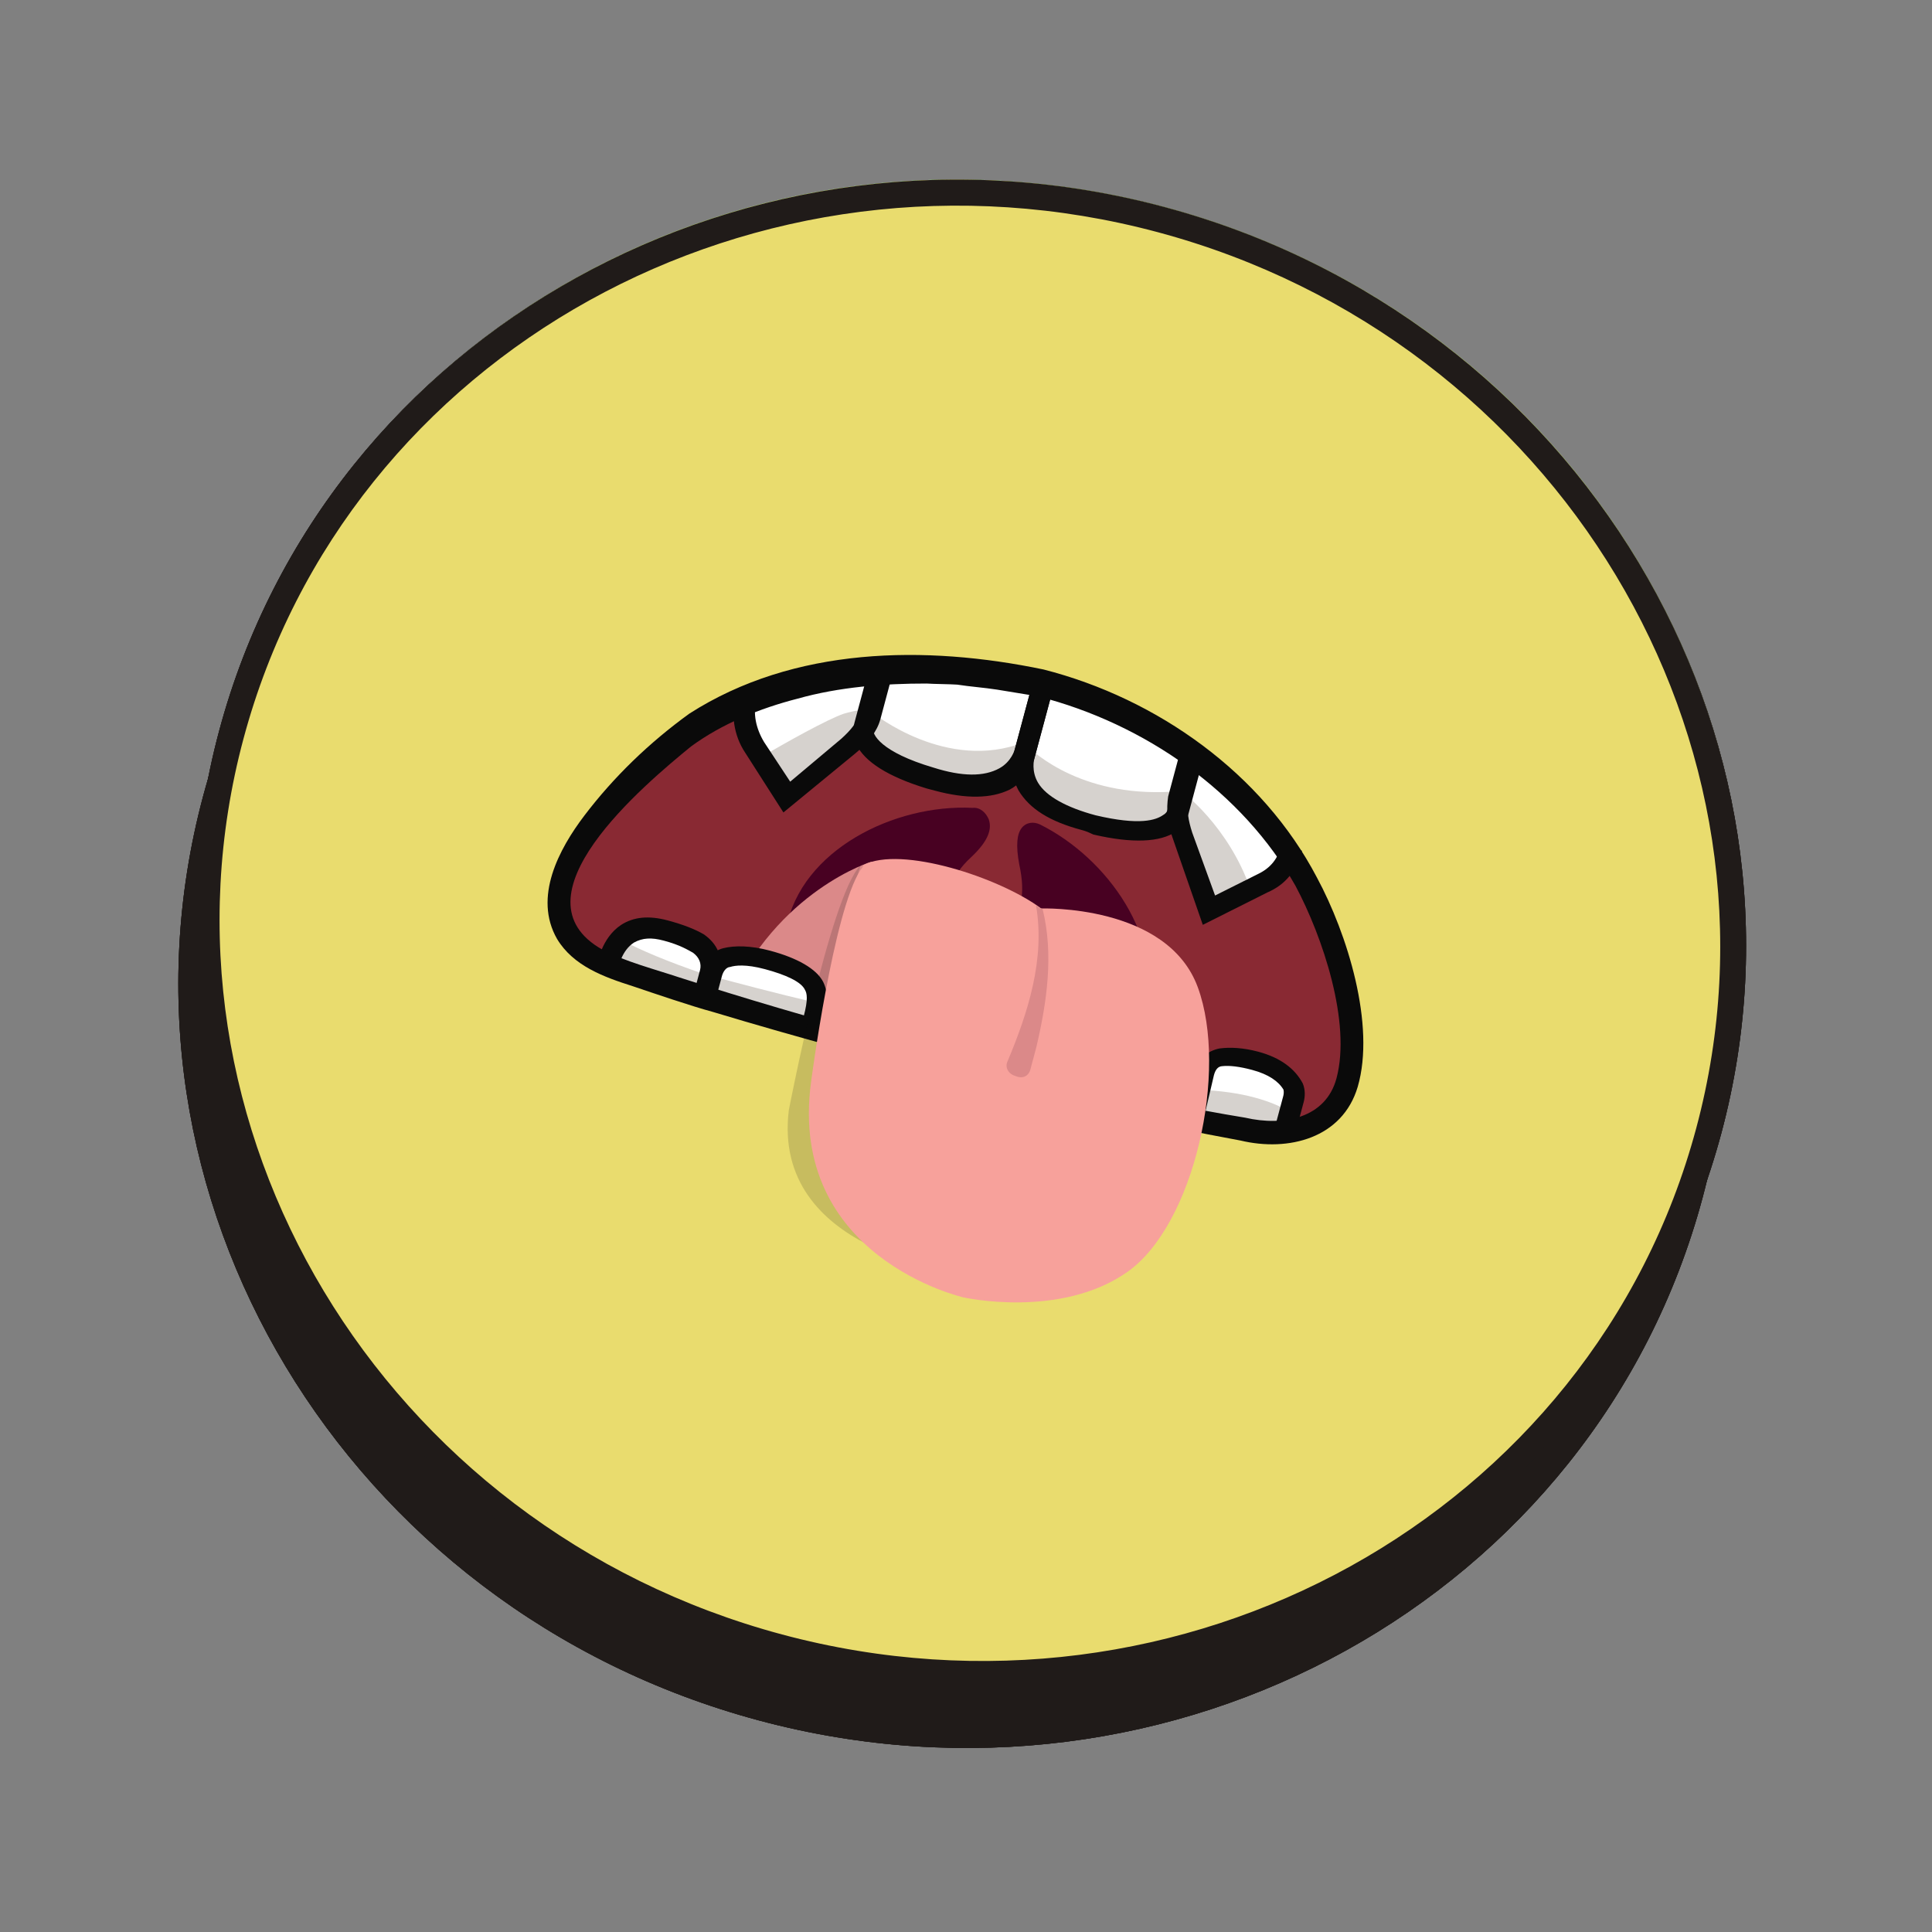 <svg width="184" height="184" viewBox="0 0 184 184" fill="none" xmlns="http://www.w3.org/2000/svg">
<rect x="0" y="0" width="184" height="184" fill="#808080" stroke="none"/>
<g clip-path="url(#clip0_160_1561)">
<path d="M72.285 163.852C111.718 174.418 151.953 152.129 162.152 114.067C172.35 76.005 148.651 36.585 109.218 26.019C69.784 15.453 29.55 37.742 19.351 75.804C9.153 113.866 32.852 153.286 72.285 163.852Z" fill="#201B19"/>
<path d="M73.974 157.553C113.407 168.119 153.641 145.829 163.84 107.768C174.039 69.706 150.339 30.285 110.906 19.719C71.473 9.153 31.238 31.443 21.04 69.504C10.841 107.566 34.541 146.987 73.974 157.553Z" fill="#57C04A"/>
<path d="M73.906 157.805C34.486 147.242 10.68 107.645 20.875 69.595C31.07 31.546 71.486 9.157 110.906 19.719C150.326 30.282 174.132 69.879 163.937 107.929C153.741 145.978 113.457 168.402 73.906 157.805ZM110.264 22.113C72.149 11.9 33.048 33.562 23.191 70.351C13.333 107.14 36.365 145.45 74.48 155.663C112.595 165.876 151.696 144.214 161.553 107.425C171.411 70.636 148.379 32.326 110.264 22.113Z" fill="#201B19"/>
<path d="M72.284 163.852C111.717 174.418 151.952 152.129 162.151 114.067C172.349 76.005 148.65 36.585 109.217 26.019C69.783 15.453 29.549 37.742 19.35 75.804C9.152 113.866 32.851 153.286 72.284 163.852Z" fill="#201B19"/>
<path d="M73.973 157.553C113.406 168.119 153.641 145.829 163.839 107.768C174.038 69.706 150.338 30.285 110.905 19.719C71.472 9.153 31.237 31.443 21.039 69.504C10.84 107.566 34.539 146.987 73.973 157.553Z" fill="#60B0CA"/>
<path d="M73.905 157.805C34.485 147.242 10.679 107.645 20.874 69.595C31.069 31.546 71.484 9.157 110.905 19.719C150.325 30.282 174.131 69.879 163.936 107.929C153.74 145.978 113.456 168.402 73.905 157.805ZM110.263 22.113C72.148 11.9 33.047 33.562 23.19 70.351C13.332 107.14 36.364 145.45 74.479 155.663C112.594 165.876 151.695 144.214 161.552 107.425C171.41 70.636 148.378 32.326 110.263 22.113Z" fill="#201B19"/>
<path d="M72.284 163.852C111.717 174.418 151.952 152.129 162.151 114.067C172.349 76.005 148.65 36.585 109.217 26.019C69.783 15.453 29.549 37.742 19.35 75.804C9.152 113.866 32.851 153.286 72.284 163.852Z" fill="#201B19"/>
<path d="M73.973 157.553C113.406 168.119 153.641 145.829 163.839 107.768C174.038 69.706 150.338 30.285 110.905 19.719C71.472 9.153 31.237 31.443 21.039 69.504C10.84 107.566 34.539 146.987 73.973 157.553Z" fill="#E9DC6E"/>
<path d="M73.905 157.805C34.485 147.242 10.679 107.645 20.874 69.595C31.069 31.546 71.484 9.157 110.905 19.719C150.325 30.282 174.131 69.879 163.936 107.929C153.74 145.978 113.456 168.402 73.905 157.805ZM110.263 22.113C72.148 11.9 33.047 33.562 23.19 70.351C13.332 107.14 36.364 145.45 74.479 155.663C112.594 165.876 151.695 144.214 161.552 107.425C171.41 70.636 148.378 32.326 110.263 22.113Z" fill="#201B19"/>
<path d="M99.178 65.055C99.178 65.055 122.324 70.042 127.253 90.807C132.375 111.895 118.446 107.488 118.446 107.488C118.446 107.488 75.745 98.207 59.278 92.309C42.811 86.411 65.355 69.63 65.355 69.63C65.355 69.63 76.781 60.404 99.178 65.055Z" fill="#892933"/>
<path d="M99.064 78.528C98.446 78.227 97.725 78.304 97.296 78.864C96.866 79.424 96.726 80.467 97.07 82.315C98.394 88.341 94.696 88.566 93.26 88.181C91.824 87.796 88.41 85.396 92.497 81.63C94.178 80.055 94.482 78.921 94.163 78.025C93.906 77.416 93.355 76.863 92.635 76.94C85.181 76.564 76.314 80.939 74.878 88.387C73.476 95.708 81.56 98.954 88.865 101.452C98.785 104.11 106.486 106.174 109.052 96.599C110.976 89.417 105.481 81.733 99.064 78.528Z" fill="#480122"/>
<path d="M83.01 82.058C83.01 82.058 74.025 84.783 69.358 95.415L83.354 99.57L83.01 82.058Z" fill="#DB8989"/>
<path d="M97.417 72.145C97.147 73.153 95.419 76.471 88.602 74.24C81.099 71.959 82.267 69.166 82.267 69.166L83.617 64.126L99.375 64.838L97.485 71.893C97.485 71.893 97.485 71.893 97.417 72.145Z" fill="white"/>
<path d="M83.719 63.748L82.503 68.284C82.469 68.41 82.402 68.662 82.368 68.788C81.968 69.761 81.209 70.503 80.451 71.245L74.687 76.047L72.2 72.275L71.586 71.435C70.715 69.987 70.337 68.265 70.776 66.627L83.719 63.748Z" fill="white"/>
<path d="M104.005 78.367C97.02 76.765 97.182 73.027 97.418 72.145C97.452 72.019 97.486 71.893 97.486 71.893L99.376 64.838L113.345 72.227L111.995 77.266C112.028 77.141 111.643 80.143 104.005 78.367Z" fill="white"/>
<path d="M123.186 80.4C122.747 82.038 121.689 83.375 120.08 84.159L118.964 84.671L115.055 86.729L112.595 79.723C112.212 78.54 111.96 77.392 112.264 76.259L113.479 71.723L123.186 80.4Z" fill="white"/>
<path d="M119.094 84.706L115.185 86.764L112.595 79.723C112.212 78.54 111.96 77.392 112.264 76.259L111.994 77.266C111.994 77.266 111.609 80.269 103.971 78.493C96.985 76.891 97.147 73.153 97.383 72.271C97.113 73.279 95.385 76.597 88.568 74.365C81.065 72.085 82.233 69.292 82.233 69.292L82.368 68.788C81.967 69.761 81.209 70.503 80.45 71.245L74.687 76.047L72.2 72.275C75.027 70.602 78.805 68.509 80.347 67.977C81.56 67.626 82.28 67.549 82.672 67.654C83.063 67.759 83.16 67.92 83.16 67.92C83.16 67.92 90.177 73.581 97.527 70.689C97.527 70.689 97.527 70.689 97.624 70.85C98.5 71.76 103.336 76.162 112.37 75.342C112.534 75.251 117.051 78.757 119.094 84.706Z" fill="#D6D2CE"/>
<path d="M123.341 104.883L122.497 108.033L113.679 106.481L114.562 102.666L114.663 102.288C114.865 101.532 115.46 100.881 116.31 100.839C117.03 100.762 118.012 100.755 119.578 101.174C121.928 101.804 122.866 103.001 123.253 103.645C123.413 104.093 123.442 104.505 123.341 104.883Z" fill="white"/>
<path d="M67.746 92.553L67.004 95.324L58.103 91.994C58.103 91.994 58.411 90.321 59.532 89.271C60.421 88.564 61.634 88.214 63.462 88.704C64.897 89.088 65.908 89.494 66.493 89.921C67.078 90.348 67.499 90.866 67.591 91.566C67.819 91.762 67.848 92.175 67.746 92.553Z" fill="white"/>
<path d="M77.455 97.044L77.185 98.052L67.139 94.82L66.617 94.68L67.191 92.539C67.292 92.161 67.49 91.944 67.722 91.601C67.953 91.258 68.282 91.076 68.741 90.929C69.495 90.725 70.902 90.697 72.729 91.187C75.209 91.852 76.805 92.684 77.482 93.811C77.772 94.294 77.768 94.833 77.763 95.372C77.759 95.911 77.59 96.54 77.455 97.044Z" fill="white"/>
<path d="M77.729 95.498C77.725 96.037 77.556 96.667 77.455 97.045L77.185 98.052L67.138 94.82L67.003 95.324L58.069 92.12C58.069 92.12 58.343 90.573 59.43 89.649C61.026 90.482 63.405 91.524 67.123 92.791C67.253 92.826 67.514 92.896 67.645 92.931C70.386 93.665 73.649 94.539 77.729 95.498Z" fill="#D6D2CE"/>
<path d="M123.037 106.017L122.43 108.285L113.68 106.481L114.258 103.8C118.28 103.932 121.248 104.863 123.037 106.017Z" fill="#D6D2CE"/>
<path d="M89.018 75.296C88.757 75.226 88.496 75.156 88.235 75.087C84.614 73.981 82.336 72.561 81.533 70.86C81.083 69.929 81.285 69.173 81.387 68.795L82.737 63.756L84.564 64.245L83.18 69.411C83.045 69.915 83.849 71.616 88.906 73.106C91.613 73.966 93.706 73.987 95.185 73.168C96.335 72.531 96.638 71.397 96.638 71.397L98.462 64.593L100.419 65.118L98.529 72.173C98.428 72.551 97.989 74.189 96.182 75.19C94.408 76.065 92.02 76.101 89.018 75.296Z" fill="#0A0A0A"/>
<path d="M74.611 77.377L70.963 71.673C69.865 70.029 69.588 67.929 70.094 66.039L72.052 66.564C71.681 67.95 71.996 69.385 72.77 70.672L75.257 74.444L80.132 70.349C81.054 69.516 81.682 68.739 81.918 67.857L83.1 63.447L85.058 63.972L83.843 68.508C83.539 69.642 82.679 70.762 81.428 71.777L74.611 77.377Z" fill="#0A0A0A"/>
<path d="M102.985 79.039C99.983 78.234 98.064 77.045 96.999 75.274C96.065 73.538 96.504 71.9 96.605 71.522L98.462 64.593L100.42 65.118L98.496 72.299C98.496 72.299 98.192 73.433 98.869 74.56C99.643 75.847 101.597 76.911 104.338 77.646C108.549 78.639 110.09 78.107 110.781 77.617C111.11 77.434 111.177 77.183 111.177 77.183L111.211 77.057L112.595 71.891L114.553 72.416L113.203 77.455C113.135 77.707 112.933 78.463 112.044 79.17C110.498 80.241 107.815 80.333 104.126 79.479C103.507 79.178 103.246 79.109 102.985 79.039Z" fill="#0A0A0A"/>
<path d="M114.553 88.08L111.71 79.891C111.134 78.386 111.08 77.022 111.253 75.853L112.469 71.317L114.427 71.842L113.211 76.377C113.009 77.133 113.164 78.12 113.547 79.303L115.721 85.287L119.76 83.264C121.041 82.662 121.703 81.758 122.04 80.499L123.998 81.023C123.492 82.913 122.434 84.25 120.694 84.999L114.553 88.08Z" fill="#0A0A0A"/>
<path d="M112.766 106.236L113.749 102.043C114.053 100.909 114.976 100.076 116.155 99.852C117.17 99.719 118.412 99.782 119.848 100.167C121.937 100.726 123.334 101.776 124.075 103.19C124.331 103.798 124.293 104.463 124.158 104.967L123.314 108.117L121.356 107.592L122.2 104.443C122.234 104.317 122.301 104.065 122.238 103.778C121.754 102.973 120.811 102.315 119.245 101.895C118.07 101.581 117.123 101.462 116.403 101.539C115.977 101.56 115.745 101.903 115.61 102.407L114.627 106.6L112.766 106.236Z" fill="#0A0A0A"/>
<path d="M67.918 95.569L65.96 95.045L66.668 92.399C66.837 91.769 66.581 91.16 65.996 90.733C65.507 90.467 64.792 90.005 63.225 89.586C62.05 89.271 61.2 89.313 60.378 89.768C59.194 90.531 58.92 92.078 58.886 92.204L56.895 91.805C56.928 91.679 57.275 89.342 59.15 88.088C60.333 87.325 61.774 87.171 63.601 87.661C65.037 88.046 66.178 88.486 67.024 88.983C68.325 89.872 68.935 91.251 68.53 92.763L67.787 95.534L67.918 95.569Z" fill="#0A0A0A"/>
<path d="M78.229 98.332L76.271 97.808L76.541 96.8C76.98 95.162 76.854 94.588 76.66 94.266C76.307 93.496 74.808 92.824 72.85 92.3C71.023 91.81 70.008 91.943 69.549 92.09C69.123 92.111 68.858 92.58 68.756 92.958L68.183 95.1L66.225 94.576L66.799 92.434C67.069 91.426 67.861 90.558 68.909 90.299C69.958 90.04 71.495 90.046 73.323 90.536C75.933 91.235 77.756 92.264 78.4 93.517C78.85 94.448 78.938 95.686 78.465 97.45L78.229 98.332Z" fill="#0A0A0A"/>
<path d="M99.385 63.76C110.252 66.537 120.233 73.668 125.416 83.564C128.315 88.931 131.022 97.624 129.305 103.511C127.858 108.389 122.745 109.72 118.142 108.622C101.749 105.58 84.288 101.306 67.845 96.36C65.887 95.835 62.169 94.569 60.245 93.918C57.538 93.058 54.603 92.002 53.055 89.426C50.766 85.437 53.257 80.838 55.639 77.695C58.45 73.992 61.846 70.716 65.662 67.958C75.626 61.58 88.121 61.417 99.385 63.76ZM98.84 66.315L94.953 65.678C93.745 65.49 92.372 65.392 91.163 65.203C90.477 65.154 88.94 65.147 88.253 65.099C84.198 65.092 79.911 65.429 75.977 66.535C72.371 67.46 68.761 68.923 65.8 71.1C61.321 74.762 48.509 85.507 57.396 90.454C59.35 91.518 62.613 92.392 64.668 93.078C77.291 97.135 90.083 100.563 103.044 103.361C108.202 104.473 113.49 105.62 118.586 106.445C122.274 107.298 126.271 106.479 127.284 102.699C128.702 97.407 125.99 89.254 123.382 84.369C118.354 75.46 109.055 68.917 98.84 66.315Z" fill="#0A0A0A"/>
<path opacity="0.15" d="M92.799 92.514C92.799 92.514 102.418 92.12 104.751 98.552C107.085 104.984 104.502 116.715 99.337 120.327C94.302 123.975 91.154 121.105 91.154 121.105C91.154 121.105 73.476 119.204 75.125 105.738C75.125 105.738 79.023 85.447 81.927 82.444C82.091 82.353 79.813 88.764 79.944 88.799C82.998 87.322 89.646 90.183 92.799 92.514Z" fill="#0A0A0A"/>
<path d="M99.162 86.521C99.162 86.521 111.168 86.093 114.078 94.029C116.988 101.966 113.758 116.63 107.376 121.131C100.993 125.632 91.755 123.562 91.755 123.562C91.755 123.562 75.008 119.75 77.241 103.064C77.241 103.064 79.373 86.755 81.956 82.856C82.154 82.639 82.188 82.513 82.222 82.388C85.802 80.511 95.196 83.568 99.162 86.521Z" fill="#F7A19B"/>
<path d="M98.117 101.906L98.691 99.764C99.708 95.445 100.367 90.896 99.292 86.556C99.161 86.521 99.031 86.486 99.031 86.486C98.9 86.451 98.934 86.325 98.673 86.255C99.546 91.351 97.901 96.446 95.965 101.059C95.666 101.654 96.053 102.298 96.706 102.473C97.455 102.809 97.982 102.41 98.117 101.906Z" fill="#DB8989"/>
</g>
<defs>
<clipPath id="clip0_160_1561">
<rect width="150" height="150" fill="white" transform="translate(38.823) rotate(15)"/>
</clipPath>
</defs>
</svg>
